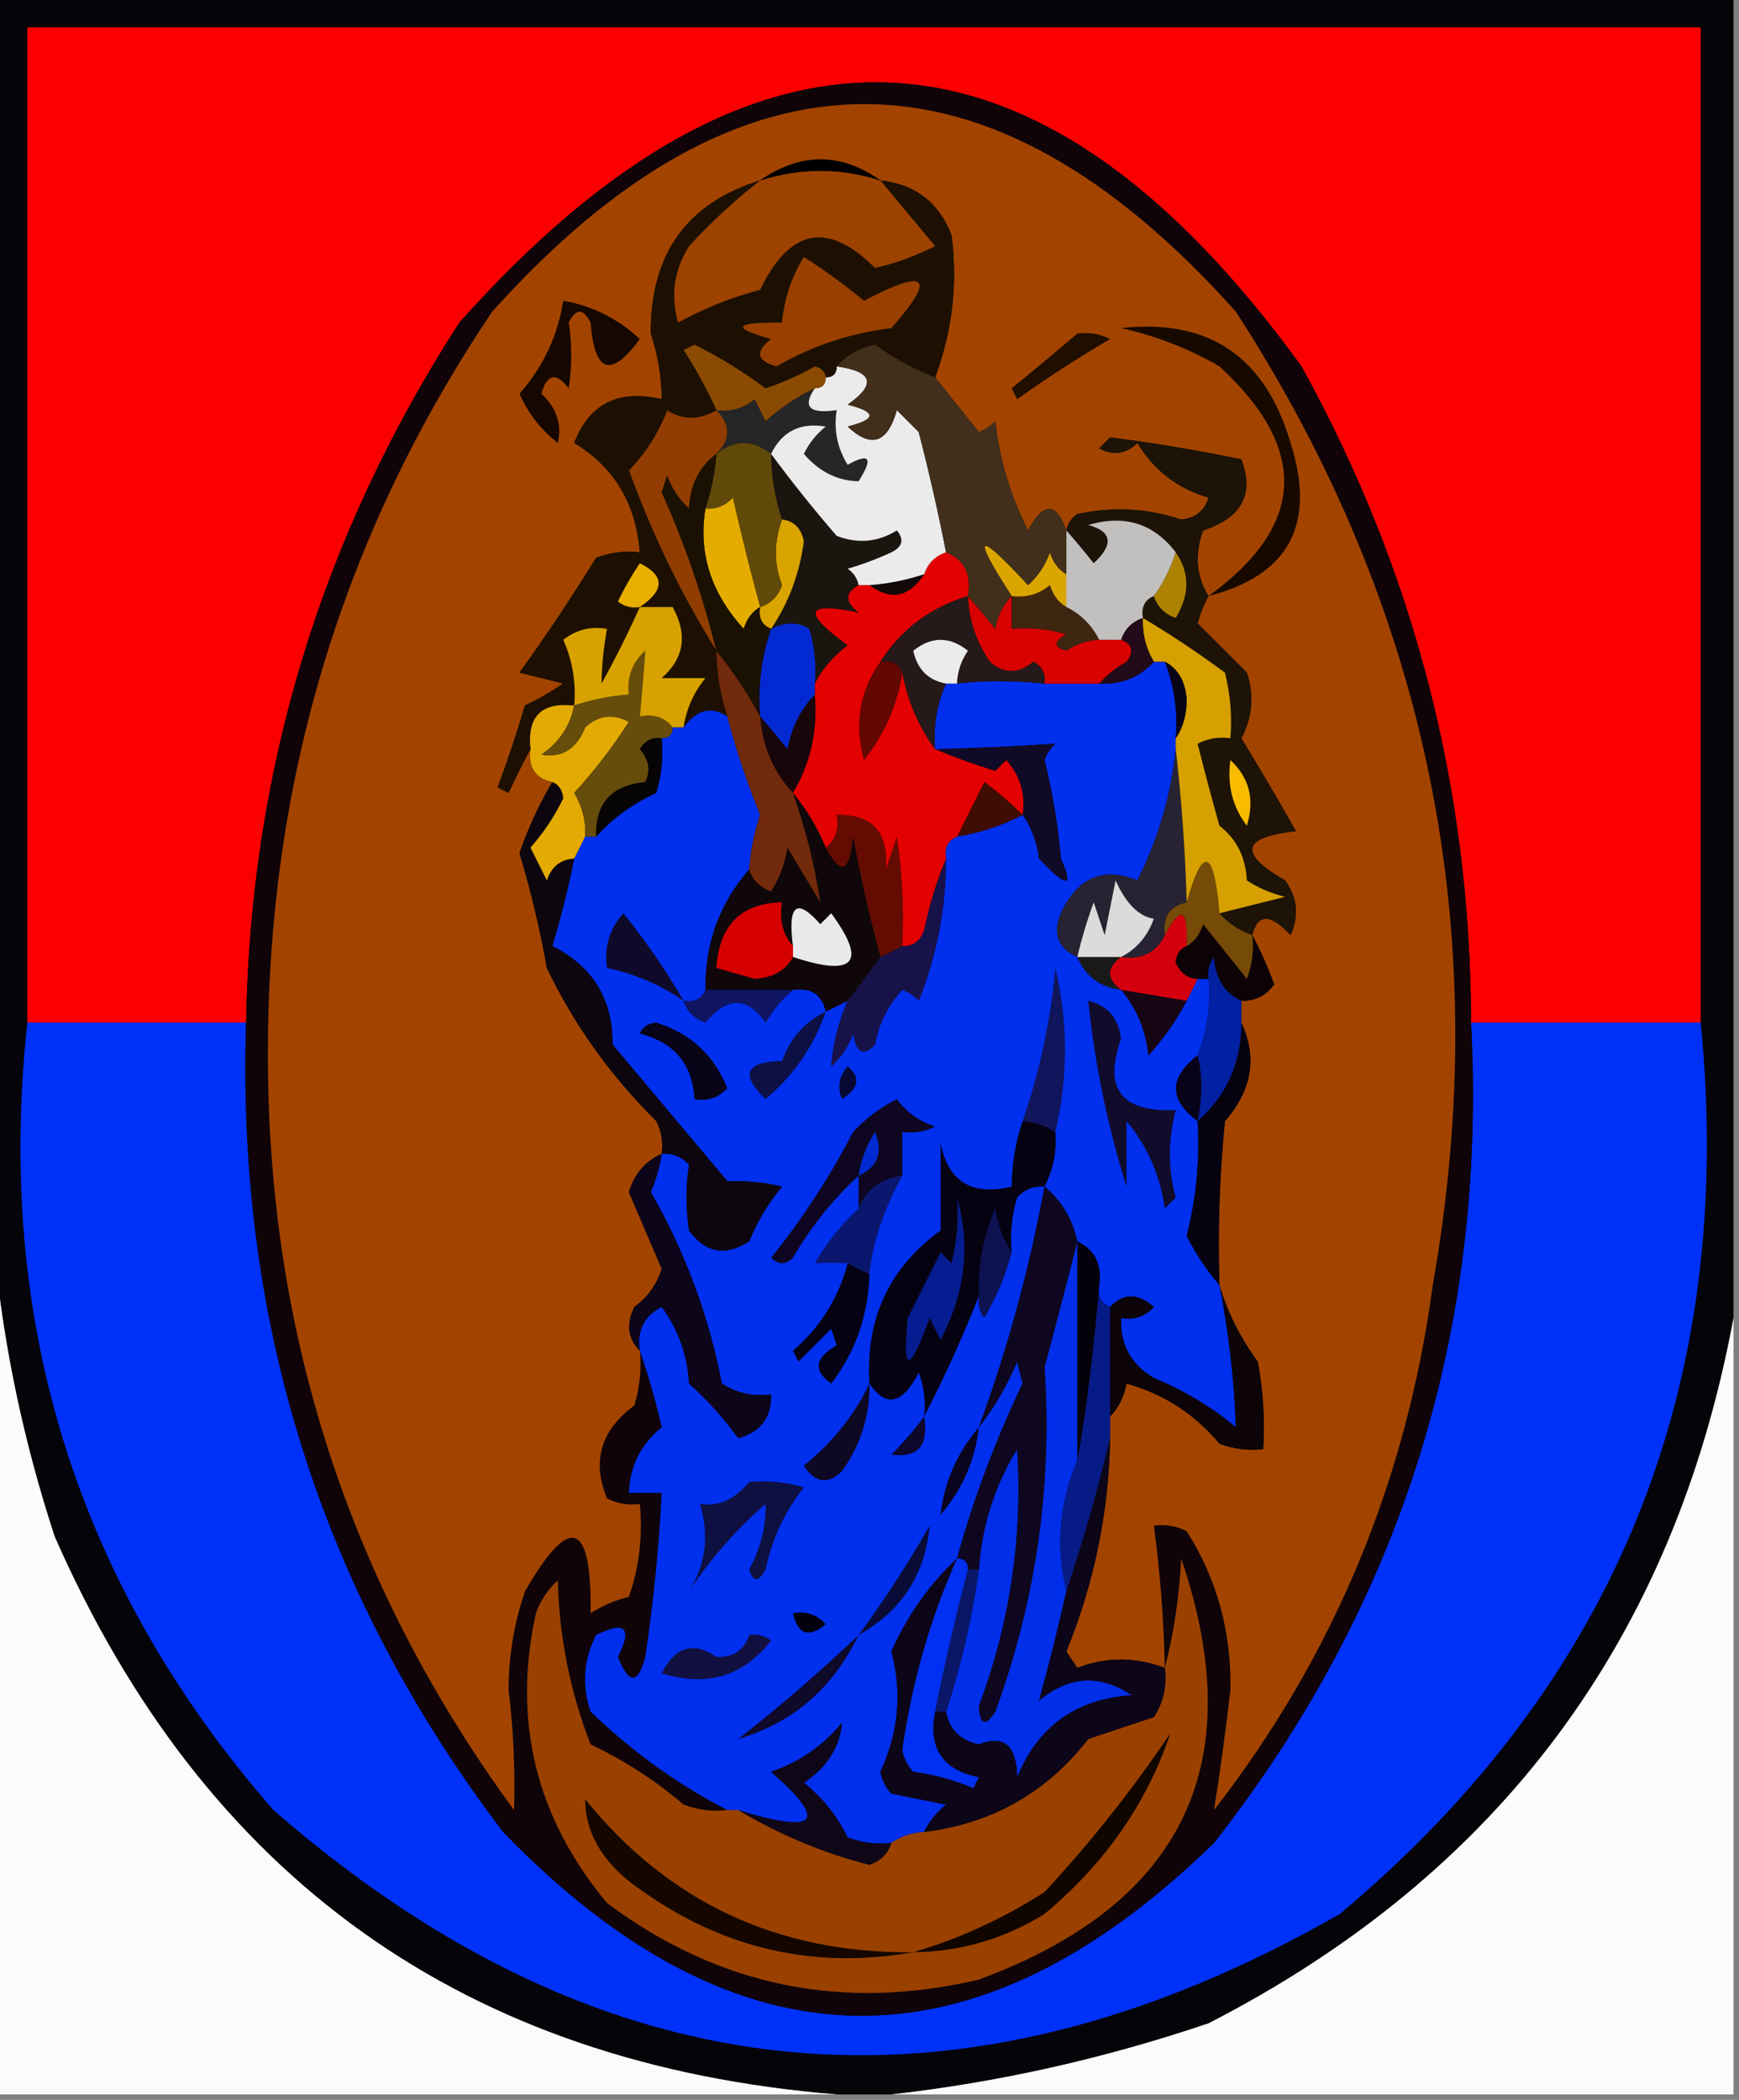 <?xml version="1.0" encoding="UTF-8"?>
<!DOCTYPE svg PUBLIC "-//W3C//DTD SVG 1.1//EN" "http://www.w3.org/Graphics/SVG/1.1/DTD/svg11.dtd">
<svg xmlns="http://www.w3.org/2000/svg" version="1.1" width="159px" height="192px" style="shape-rendering:geometricPrecision; text-rendering:geometricPrecision; image-rendering:optimizeQuality; fill-rule:evenodd; clip-rule:evenodd" xmlns:xlink="http://www.w3.org/1999/xlink">
<rect width="100%" height="100%" fill="#808080" stroke="none"/>
<g><path style="opacity:1" fill="#050408" d="M -0.5,-0.5 C 52.5,-0.5 105.5,-0.5 158.5,-0.5C 158.5,39.833 158.5,80.167 158.5,120.5C 153.071,149.856 137.071,171.356 110.5,185C 100.932,188.237 91.266,190.404 81.5,191.5C 79.833,191.5 78.167,191.5 76.5,191.5C 42.575,188.754 18.742,171.754 5,140.5C 2.186,131.917 0.352,123.25 -0.5,114.5C -0.5,76.167 -0.5,37.833 -0.5,-0.5 Z"/></g>
<g><path style="opacity:1" fill="#fb0000" d="M 155.5,93.5 C 148.5,93.5 141.5,93.5 134.5,93.5C 134.466,72.157 129.299,52.157 119,33.5C 94.906,0.264 69.239,-1.069 42,29.5C 29.401,49.015 22.901,70.349 22.5,93.5C 15.833,93.5 9.167,93.5 2.5,93.5C 2.5,63.167 2.5,32.833 2.5,2.5C 53.5,2.5 104.5,2.5 155.5,2.5C 155.5,32.833 155.5,63.167 155.5,93.5 Z"/></g>
<g><path style="opacity:1" fill="#0031f9" d="M 2.5,93.5 C 9.167,93.5 15.833,93.5 22.5,93.5C 21.628,121.047 29.462,145.714 46,167.5C 67.384,189.569 89.051,189.903 111,168.5C 128.137,146.581 135.97,121.581 134.5,93.5C 141.5,93.5 148.5,93.5 155.5,93.5C 158.775,126.675 147.775,153.842 122.5,175C 87.666,194.955 55.166,191.788 25,165.5C 7.034,144.9 -0.466,120.9 2.5,93.5 Z"/></g>
<g><path style="opacity:1" fill="#fbfbfb" d="M -0.5,114.5 C 0.352,123.25 2.186,131.917 5,140.5C 18.742,171.754 42.575,188.754 76.5,191.5C 50.833,191.5 25.167,191.5 -0.5,191.5C -0.5,165.833 -0.5,140.167 -0.5,114.5 Z"/></g>
<g><path style="opacity:1" fill="#fbfbfb" d="M 158.5,120.5 C 158.5,144.167 158.5,167.833 158.5,191.5C 132.833,191.5 107.167,191.5 81.5,191.5C 91.266,190.404 100.932,188.237 110.5,185C 137.071,171.356 153.071,149.856 158.5,120.5 Z"/></g>
<g><path style="opacity:1" fill="#100409" d="M 134.5,93.5 C 135.97,121.581 128.137,146.581 111,168.5C 89.051,189.903 67.384,189.569 46,167.5C 29.462,145.714 21.628,121.047 22.5,93.5C 22.901,70.349 29.401,49.015 42,29.5C 69.239,-1.069 94.906,0.264 119,33.5C 129.299,52.157 134.466,72.157 134.5,93.5 Z"/></g>
<g><path style="opacity:1" fill="#002fee" d="M 105.5,60.5 C 105.833,60.5 106.167,60.5 106.5,60.5C 107.369,62.717 107.702,65.05 107.5,67.5C 107.5,67.833 107.5,68.167 107.5,68.5C 107.083,72.65 105.917,76.65 104,80.5C 100.864,79.226 98.531,80.226 97,83.5C 96.227,85.352 96.727,86.686 98.5,87.5C 99.262,89.262 100.596,90.262 102.5,90.5C 103.931,92.189 104.764,94.189 105,96.5C 106.412,94.935 107.579,93.269 108.5,91.5C 108.833,90.833 109.167,90.167 109.5,89.5C 109.833,89.5 110.167,89.5 110.5,89.5C 110.702,91.95 110.369,94.283 109.5,96.5C 106.867,98.545 106.867,100.545 109.5,102.5C 109.716,106.059 109.382,109.559 108.5,113C 109.348,114.666 110.348,116.166 111.5,117.5C 112.349,121.823 112.849,126.157 113,130.5C 110.749,128.623 108.249,127.123 105.5,126C 103.393,124.736 102.393,122.903 102.5,120.5C 103.675,120.719 104.675,120.386 105.5,119.5C 104.042,118.218 102.708,118.218 101.5,119.5C 100.662,119.158 100.328,118.492 100.5,117.5C 100.771,115.62 100.104,114.287 98.5,113.5C 98.047,111.435 97.047,109.768 95.5,108.5C 94.123,116.009 92.123,123.342 89.5,130.5C 90.892,128.727 92.059,126.727 93,124.5C 93.167,125.167 93.333,125.833 93.5,126.5C 91.032,131.643 89.032,136.976 87.5,142.5C 84.96,144.886 82.96,147.719 81.5,151C 82.495,154.725 82.162,158.392 80.5,162C 80.645,162.772 80.978,163.439 81.5,164C 83.167,164.333 84.833,164.667 86.5,165C 85.62,165.708 84.953,166.542 84.5,167.5C 83.391,167.557 82.391,167.89 81.5,168.5C 80.127,168.657 78.793,168.49 77.5,168C 76.547,166.045 75.213,164.378 73.5,163C 75.602,161.603 76.769,159.769 77,157.5C 75.269,159.617 73.102,161.117 70.5,162C 75.771,166.598 74.771,167.765 67.5,165.5C 67.167,165.5 66.833,165.5 66.5,165.5C 61.978,163.168 57.811,160.168 54,156.5C 53.186,154.098 53.353,151.765 54.5,149.5C 57.167,148.167 57.833,148.833 56.5,151.5C 57.498,154.028 58.331,154.028 59,151.5C 59.748,146.519 60.248,141.519 60.5,136.5C 59.5,136.5 58.5,136.5 57.5,136.5C 57.585,134.071 58.585,132.071 60.5,130.5C 59.933,128.018 59.266,125.684 58.5,123.5C 58.222,121.654 58.889,120.32 60.5,119.5C 62.015,121.547 62.849,123.881 63,126.5C 64.685,128.017 66.185,129.684 67.5,131.5C 69.55,130.923 70.55,129.59 70.5,127.5C 68.856,127.714 67.356,127.38 66,126.5C 64.797,120.27 62.63,114.436 59.5,109C 59.989,107.862 60.322,106.695 60.5,105.5C 61.496,105.414 62.329,105.748 63,106.5C 62.695,108.443 62.695,110.443 63,112.5C 64.493,114.56 66.326,114.893 68.5,113.5C 69.249,111.668 70.249,110.001 71.5,108.5C 69.979,108.12 68.313,107.954 66.5,108C 63,103.833 59.5,99.667 56,95.5C 56.039,91.369 54.205,88.369 50.5,86.5C 51.295,83.856 51.962,81.189 52.5,78.5C 52.833,77.833 53.167,77.167 53.5,76.5C 53.833,76.5 54.167,76.5 54.5,76.5C 56,74.821 57.833,73.488 60,72.5C 60.493,70.866 60.66,69.199 60.5,67.5C 61.167,67.5 61.5,67.167 61.5,66.5C 61.833,66.5 62.167,66.5 62.5,66.5C 63.705,64.862 65.038,64.529 66.5,65.5C 67.296,68.556 68.296,71.556 69.5,74.5C 68.954,76.135 68.62,77.801 68.5,79.5C 65.79,82.6 64.457,86.267 64.5,90.5C 64.158,91.338 63.492,91.672 62.5,91.5C 62.811,92.478 63.478,93.144 64.5,93.5C 66.493,91.083 68.327,91.083 70,93.5C 70.698,92.309 71.531,91.309 72.5,90.5C 74.179,90.285 75.179,90.952 75.5,92.5C 76.167,92.167 76.833,91.833 77.5,91.5C 76.65,93.494 76.15,95.494 76,97.5C 76.915,96.672 77.581,95.672 78,94.5C 78.317,96.301 78.984,96.634 80,95.5C 80.36,93.579 81.194,91.912 82.5,90.5C 83.086,90.709 83.586,91.043 84,91.5C 85.666,87.337 86.499,83.003 86.5,78.5C 86.328,77.508 86.662,76.842 87.5,76.5C 89.698,76.125 91.698,75.458 93.5,74.5C 94.29,75.609 94.79,76.942 95,78.5C 97.543,81.199 98.21,81.199 97,78.5C 96.743,75.443 96.243,72.443 95.5,69.5C 95.709,68.914 96.043,68.414 96.5,68C 92.891,68.238 89.225,68.405 85.5,68.5C 85.325,66.379 85.659,64.379 86.5,62.5C 86.833,62.5 87.167,62.5 87.5,62.5C 89.957,62.208 92.624,62.208 95.5,62.5C 97.167,62.5 98.833,62.5 100.5,62.5C 102.514,62.608 104.18,61.942 105.5,60.5 Z"/></g>
<g><path style="opacity:1" fill="#a24400" d="M 106.5,152.5 C 103.8,151.484 101.134,151.484 98.5,152.5C 98.167,152 97.833,151.5 97.5,151C 100.051,144.742 101.385,138.242 101.5,131.5C 101.5,130.833 101.5,130.167 101.5,129.5C 102.268,128.737 102.768,127.737 103,126.5C 106.396,127.449 109.229,129.282 111.5,132C 112.793,132.49 114.127,132.657 115.5,132.5C 115.664,129.813 115.497,127.146 115,124.5C 113.384,122.287 112.217,119.953 111.5,117.5C 111.334,112.489 111.501,107.489 112,102.5C 114.47,99.686 114.97,96.686 113.5,93.5C 113.5,92.833 113.5,92.167 113.5,91.5C 114.756,91.539 115.756,91.039 116.5,90C 115.901,88.377 115.234,86.877 114.5,85.5C 114.993,83.51 116.16,83.51 118,85.5C 118.798,83.741 118.631,82.075 117.5,80.5C 113.187,78.026 113.52,76.526 118.5,76C 116.906,73.197 115.239,70.364 113.5,67.5C 114.52,65.567 114.687,63.568 114,61.5C 112.478,59.978 110.978,58.478 109.5,57C 109.743,56.098 110.077,55.265 110.5,54.5C 109.378,52.712 109.211,50.712 110,48.5C 113.537,47.357 114.704,45.191 113.5,42C 109.412,41.15 105.412,40.483 101.5,40C 101.167,40.333 100.833,40.667 100.5,41C 101.784,41.684 102.951,41.517 104,40.5C 105.496,43.002 107.663,44.669 110.5,45.5C 110.113,46.72 109.28,47.386 108,47.5C 104.879,46.464 101.713,46.297 98.5,47C 97.944,47.383 97.611,47.883 97.5,48.5C 96.559,45.875 95.393,45.875 94,48.5C 92.395,45.352 91.395,42.019 91,38.5C 90.586,38.957 90.086,39.291 89.5,39.5C 88.143,37.814 86.81,36.148 85.5,34.5C 87.078,30.289 87.578,25.956 87,21.5C 85.841,18.507 83.675,16.84 80.5,16.5C 76.865,13.935 73.199,13.935 69.5,16.5C 62.788,18.571 59.455,23.238 59.5,30.5C 60.156,32.453 60.489,34.453 60.5,36.5C 56.555,35.573 53.888,36.906 52.5,40.5C 56.148,42.702 58.148,46.035 58.5,50.5C 57.127,50.343 55.793,50.51 54.5,51C 52.291,54.586 49.957,58.086 47.5,61.5C 48.833,61.833 50.167,62.167 51.5,62.5C 50.372,63.262 49.205,63.929 48,64.5C 47.239,67.053 46.406,69.553 45.5,72C 45.833,72.167 46.167,72.333 46.5,72.5C 47.172,71.051 47.839,69.718 48.5,68.5C 48.285,70.179 48.952,71.179 50.5,71.5C 49.29,73.552 48.29,75.718 47.5,78C 48.538,81.448 49.371,84.948 50,88.5C 52.456,93.65 55.789,98.316 60,102.5C 60.483,103.448 60.65,104.448 60.5,105.5C 58.978,106.191 57.978,107.358 57.5,109C 58.5,111.333 59.5,113.667 60.5,116C 60.07,117.434 59.236,118.601 58,119.5C 57.235,121.066 57.402,122.399 58.5,123.5C 58.66,125.199 58.493,126.866 58,128.5C 54.925,130.783 54.092,133.617 55.5,137C 56.448,137.483 57.448,137.649 58.5,137.5C 58.777,140.448 58.444,143.281 57.5,146C 56.234,146.309 55.067,146.809 54,147.5C 54.106,139.033 52.106,138.366 48,145.5C 47.007,148.408 46.507,151.408 46.5,154.5C 46.947,158.188 47.114,161.854 47,165.5C 31.802,144.738 24.302,121.404 24.5,95.5C 24.619,70.986 31.452,48.653 45,28.5C 67.707,3.189 90.374,3.189 113,28.5C 130.655,55.773 136.655,85.44 131,117.5C 128.591,135.424 121.925,151.424 111,165.5C 111.569,161.916 112.069,158.25 112.5,154.5C 112.595,149.184 111.262,144.351 108.5,140C 107.552,139.517 106.552,139.351 105.5,139.5C 106.08,143.81 106.414,148.143 106.5,152.5 Z"/></g>
<g><path style="opacity:1" fill="#0b041f" d="M 89.5,130.5 C 89.159,133.516 87.993,136.182 86,138.5C 86.329,135.505 87.496,132.838 89.5,130.5 Z"/></g>
<g><path style="opacity:1" fill="#0d082b" d="M 84.5,129.5 C 84.934,132.166 83.934,133.333 81.5,133C 82.636,131.855 83.636,130.688 84.5,129.5 Z"/></g>
<g><path style="opacity:1" fill="#0f0824" d="M 79.5,126.5 C 79.54,129.425 78.707,132.091 77,134.5C 75.703,135.784 74.536,135.617 73.5,134C 76.121,131.886 78.121,129.386 79.5,126.5 Z"/></g>
<g><path style="opacity:1" fill="#0d0407" d="M 111.5,117.5 C 112.217,119.953 113.384,122.287 115,124.5C 115.497,127.146 115.664,129.813 115.5,132.5C 114.127,132.657 112.793,132.49 111.5,132C 109.229,129.282 106.396,127.449 103,126.5C 102.768,127.737 102.268,128.737 101.5,129.5C 101.5,126.167 101.5,122.833 101.5,119.5C 102.708,118.218 104.042,118.218 105.5,119.5C 104.675,120.386 103.675,120.719 102.5,120.5C 102.393,122.903 103.393,124.736 105.5,126C 108.249,127.123 110.749,128.623 113,130.5C 112.849,126.157 112.349,121.823 111.5,117.5 Z"/></g>
<g><path style="opacity:1" fill="#071b86" d="M 100.5,117.5 C 100.328,118.492 100.662,119.158 101.5,119.5C 101.5,122.833 101.5,126.167 101.5,129.5C 101.5,130.167 101.5,130.833 101.5,131.5C 100.379,136.227 99.046,140.893 97.5,145.5C 96.504,141.446 96.838,137.446 98.5,133.5C 99.259,129.388 99.925,124.054 100.5,117.5 Z"/></g>
<g><path style="opacity:1" fill="#0e1251" d="M 92.5,114.5 C 91.955,116.593 91.122,118.593 90,120.5C 89.536,119.906 89.369,119.239 89.5,118.5C 89.421,115.729 89.921,113.063 91,110.5C 91.21,112.058 91.71,113.391 92.5,114.5 Z"/></g>
<g><path style="opacity:1" fill="#060214" d="M 77.5,115.5 C 78.167,115.833 78.833,116.167 79.5,116.5C 79.379,120.295 78.213,123.628 76,126.5C 74.322,125.318 74.488,124.152 76.5,123C 76.333,122.5 76.167,122 76,121.5C 75,122.5 74,123.5 73,124.5C 72.833,124.167 72.667,123.833 72.5,123.5C 75.016,121.327 76.683,118.66 77.5,115.5 Z"/></g>
<g><path style="opacity:1" fill="#04010a" d="M 98.5,113.5 C 100.104,114.287 100.771,115.62 100.5,117.5C 99.925,124.054 99.259,129.388 98.5,133.5C 98.5,126.833 98.5,120.167 98.5,113.5 Z"/></g>
<g><path style="opacity:1" fill="#002ee9" d="M 98.5,113.5 C 98.5,120.167 98.5,126.833 98.5,133.5C 96.838,137.446 96.504,141.446 97.5,145.5C 96.717,148.983 95.884,152.317 95,155.5C 97.729,153.212 100.562,153.045 103.5,155C 98.419,155.331 94.919,157.831 93,162.5C 92.951,159.584 91.784,158.584 89.5,159.5C 87.787,159.121 86.787,158.121 86.5,156.5C 87.878,152.279 88.878,147.946 89.5,143.5C 89.769,139.526 90.936,135.86 93,132.5C 93.51,140.585 92.344,148.418 89.5,156C 89.611,157.722 90.111,157.888 91,156.5C 94.734,146.27 96.234,135.77 95.5,125C 96.563,121.048 97.563,117.215 98.5,113.5 Z"/></g>
<g><path style="opacity:1" fill="#0b176f" d="M 82.5,107.5 C 80.789,110.626 79.789,113.626 79.5,116.5C 78.833,116.167 78.167,115.833 77.5,115.5C 76.521,115.458 75.521,115.458 74.5,115.5C 75.612,113.581 76.946,111.914 78.5,110.5C 79.236,108.771 80.57,107.771 82.5,107.5 Z"/></g>
<g><path style="opacity:1" fill="#0f0720" d="M 95.5,108.5 C 97.047,109.768 98.047,111.435 98.5,113.5C 97.563,117.215 96.563,121.048 95.5,125C 96.234,135.77 94.734,146.27 91,156.5C 90.111,157.888 89.611,157.722 89.5,156C 92.344,148.418 93.51,140.585 93,132.5C 90.936,135.86 89.769,139.526 89.5,143.5C 89.167,143.5 88.833,143.5 88.5,143.5C 88.5,142.833 88.167,142.5 87.5,142.5C 89.032,136.976 91.032,131.643 93.5,126.5C 93.333,125.833 93.167,125.167 93,124.5C 92.059,126.727 90.892,128.727 89.5,130.5C 92.123,123.342 94.123,116.009 95.5,108.5 Z"/></g>
<g><path style="opacity:1" fill="#0d0519" d="M 60.5,105.5 C 60.322,106.695 59.989,107.862 59.5,109C 62.63,114.436 64.797,120.27 66,126.5C 67.356,127.38 68.856,127.714 70.5,127.5C 70.55,129.59 69.55,130.923 67.5,131.5C 66.185,129.684 64.685,128.017 63,126.5C 62.849,123.881 62.015,121.547 60.5,119.5C 58.889,120.32 58.222,121.654 58.5,123.5C 57.402,122.399 57.235,121.066 58,119.5C 59.236,118.601 60.07,117.434 60.5,116C 59.5,113.667 58.5,111.333 57.5,109C 57.978,107.358 58.978,106.191 60.5,105.5 Z"/></g>
<g><path style="opacity:1" fill="#060211" d="M 93.5,102.5 C 94.609,102.557 95.609,102.89 96.5,103.5C 96.634,105.292 96.301,106.958 95.5,108.5C 94.504,108.414 93.671,108.748 93,109.5C 92.507,111.134 92.34,112.801 92.5,114.5C 91.71,113.391 91.21,112.058 91,110.5C 89.921,113.063 89.421,115.729 89.5,118.5C 88.027,122.251 86.36,125.917 84.5,129.5C 84.657,128.127 84.49,126.793 84,125.5C 82.514,128.403 81.014,128.736 79.5,126.5C 79.117,120.6 81.284,115.933 86,112.5C 86,109.833 86,107.167 86,104.5C 86.672,108.03 88.838,109.363 92.5,108.5C 92.517,106.435 92.85,104.435 93.5,102.5 Z"/></g>
<g><path style="opacity:1" fill="#051d91" d="M 87.5,109.5 C 88.763,113.861 88.263,118.194 86,122.5C 85.667,121.833 85.333,121.167 85,120.5C 83.14,125.629 82.474,125.629 83,120.5C 84,118.5 85,116.5 86,114.5C 86.333,114.833 86.667,115.167 87,115.5C 87.496,113.527 87.662,111.527 87.5,109.5 Z"/></g>
<g><path style="opacity:1" fill="#0f0721" d="M 82.5,107.5 C 80.57,107.771 79.236,108.771 78.5,110.5C 78.5,109.5 78.5,108.5 78.5,107.5C 76.159,109.656 74.159,112.156 72.5,115C 71.833,115.667 71.167,115.667 70.5,115C 73.373,111.423 75.873,107.589 78,103.5C 79.154,102.257 80.488,101.257 82,100.5C 82.903,101.701 84.069,102.535 85.5,103C 84.552,103.483 83.552,103.649 82.5,103.5C 82.5,104.833 82.5,106.167 82.5,107.5 Z"/></g>
<g><path style="opacity:1" fill="#002ad2" d="M 78.5,107.5 C 78.709,106.078 79.209,104.745 80,103.5C 80.773,105.352 80.273,106.686 78.5,107.5 Z"/></g>
<g><path style="opacity:1" fill="#120c2c" d="M 99.5,91.5 C 101.285,91.926 102.285,93.092 102.5,95C 100.863,99.542 102.53,101.709 107.5,101.5C 106.787,104.237 106.787,106.904 107.5,109.5C 107.167,109.833 106.833,110.167 106.5,110.5C 106.062,107.444 104.895,104.777 103,102.5C 103,104.5 103,106.5 103,108.5C 101.265,102.951 100.098,97.284 99.5,91.5 Z"/></g>
<g><path style="opacity:1" fill="#080933" d="M 77.5,97.5 C 78.713,98.497 78.546,99.497 77,100.5C 76.53,99.423 76.697,98.423 77.5,97.5 Z"/></g>
<g><path style="opacity:1" fill="#090319" d="M 109.5,96.5 C 109.954,98.259 109.954,100.259 109.5,102.5C 106.867,100.545 106.867,98.545 109.5,96.5 Z"/></g>
<g><path style="opacity:1" fill="#0d1045" d="M 75.5,92.5 C 74.428,95.63 72.594,98.296 70,100.5C 67.651,98.256 68.151,97.089 71.5,97C 72.283,94.882 73.616,93.382 75.5,92.5 Z"/></g>
<g><path style="opacity:1" fill="#080316" d="M 58.5,94.5 C 58.735,93.903 59.235,93.57 60,93.5C 63.127,94.477 65.294,96.477 66.5,99.5C 65.675,100.386 64.675,100.719 63.5,100.5C 63.313,97.309 61.646,95.309 58.5,94.5 Z"/></g>
<g><path style="opacity:1" fill="#06020f" d="M 113.5,93.5 C 114.97,96.686 114.47,99.686 112,102.5C 111.501,107.489 111.334,112.489 111.5,117.5C 110.348,116.166 109.348,114.666 108.5,113C 109.382,109.559 109.716,106.059 109.5,102.5C 112.165,100.165 113.498,97.165 113.5,93.5 Z"/></g>
<g><path style="opacity:1" fill="#160614" d="M 102.5,90.5 C 104.5,90.833 106.5,91.167 108.5,91.5C 107.579,93.269 106.412,94.935 105,96.5C 104.764,94.189 103.931,92.189 102.5,90.5 Z"/></g>
<g><path style="opacity:1" fill="#0f1562" d="M 64.5,90.5 C 67.167,90.5 69.833,90.5 72.5,90.5C 71.531,91.309 70.698,92.309 70,93.5C 68.327,91.083 66.493,91.083 64.5,93.5C 63.478,93.144 62.811,92.478 62.5,91.5C 63.492,91.672 64.158,91.338 64.5,90.5 Z"/></g>
<g><path style="opacity:1" fill="#0220a2" d="M 113.5,91.5 C 113.5,92.167 113.5,92.833 113.5,93.5C 113.498,97.165 112.165,100.165 109.5,102.5C 109.954,100.259 109.954,98.259 109.5,96.5C 110.369,94.283 110.702,91.95 110.5,89.5C 110.369,88.761 110.536,88.094 111,87.5C 111.122,89.437 111.955,90.77 113.5,91.5 Z"/></g>
<g><path style="opacity:1" fill="#191919" d="M 98.5,87.5 C 99.833,87.5 101.167,87.5 102.5,87.5C 101.167,88.5 101.167,89.5 102.5,90.5C 100.596,90.262 99.262,89.262 98.5,87.5 Z"/></g>
<g><path style="opacity:1" fill="#11155c" d="M 96.5,103.5 C 95.609,102.89 94.609,102.557 93.5,102.5C 95.032,98.094 96.032,93.427 96.5,88.5C 97.666,93.503 97.666,98.503 96.5,103.5 Z"/></g>
<g><path style="opacity:1" fill="#d4000d" d="M 108.5,86.5 C 107.903,86.735 107.57,87.235 107.5,88C 107.93,88.965 108.596,89.465 109.5,89.5C 109.167,90.167 108.833,90.833 108.5,91.5C 106.5,91.167 104.5,90.833 102.5,90.5C 101.167,89.5 101.167,88.5 102.5,87.5C 104.38,87.771 105.713,87.104 106.5,85.5C 107.967,82.742 108.633,83.075 108.5,86.5 Z"/></g>
<g><path style="opacity:1" fill="#18124a" d="M 86.5,78.5 C 86.499,83.003 85.666,87.337 84,91.5C 83.586,91.043 83.086,90.709 82.5,90.5C 81.194,91.912 80.36,93.579 80,95.5C 78.984,96.634 78.317,96.301 78,94.5C 77.581,95.672 76.915,96.672 76,97.5C 76.15,95.494 76.65,93.494 77.5,91.5C 78.5,90.167 79.5,88.833 80.5,87.5C 81.167,87.167 81.833,86.833 82.5,86.5C 83.497,86.53 84.164,86.03 84.5,85C 84.99,82.654 85.657,80.487 86.5,78.5 Z"/></g>
<g><path style="opacity:1" fill="#100a2a" d="M 62.5,91.5 C 60.372,90.043 58.038,89.043 55.5,88.5C 55.231,86.571 55.731,84.905 57,83.5C 59.038,86.036 60.871,88.703 62.5,91.5 Z"/></g>
<g><path style="opacity:1" fill="#0d0306" d="M 114.5,85.5 C 115.234,86.877 115.901,88.377 116.5,90C 115.756,91.039 114.756,91.539 113.5,91.5C 111.955,90.77 111.122,89.437 111,87.5C 110.536,88.094 110.369,88.761 110.5,89.5C 110.167,89.5 109.833,89.5 109.5,89.5C 108.596,89.465 107.93,88.965 107.5,88C 107.57,87.235 107.903,86.735 108.5,86.5C 109.222,86.082 109.722,85.416 110,84.5C 111.333,86.167 112.667,87.833 114,89.5C 114.49,88.207 114.657,86.873 114.5,85.5 Z"/></g>
<g><path style="opacity:1" fill="#764b08" d="M 111.5,83.5 C 112.29,84.401 113.29,85.068 114.5,85.5C 114.657,86.873 114.49,88.207 114,89.5C 112.667,87.833 111.333,86.167 110,84.5C 109.722,85.416 109.222,86.082 108.5,86.5C 108.633,83.075 107.967,82.742 106.5,85.5C 106.285,83.821 106.952,82.821 108.5,82.5C 109.985,77.253 110.985,77.587 111.5,83.5 Z"/></g>
<g><path style="opacity:1" fill="#1d1306" d="M 110.5,54.5 C 110.077,55.265 109.743,56.098 109.5,57C 110.978,58.478 112.478,59.978 114,61.5C 114.687,63.568 114.52,65.567 113.5,67.5C 115.239,70.364 116.906,73.197 118.5,76C 113.52,76.526 113.187,78.026 117.5,80.5C 118.631,82.075 118.798,83.741 118,85.5C 116.16,83.51 114.993,83.51 114.5,85.5C 113.29,85.068 112.29,84.401 111.5,83.5C 113.482,83.005 115.482,82.505 117.5,82C 116.234,81.691 115.067,81.191 114,80.5C 113.902,78.381 113.069,76.714 111.5,75.5C 110.786,72.973 110.12,70.473 109.5,68C 110.448,67.517 111.448,67.35 112.5,67.5C 112.662,65.473 112.495,63.473 112,61.5C 109.557,59.699 107.057,58.032 104.5,56.5C 104.328,55.508 104.662,54.842 105.5,54.5C 105.811,55.478 106.478,56.145 107.5,56.5C 108.793,54.364 108.793,52.364 107.5,50.5C 105.484,47.856 102.817,47.023 99.5,48C 101.686,48.604 101.852,49.77 100,51.5C 99.148,50.429 98.315,49.429 97.5,48.5C 97.611,47.883 97.944,47.383 98.5,47C 101.713,46.297 104.879,46.464 108,47.5C 109.28,47.386 110.113,46.72 110.5,45.5C 107.663,44.669 105.496,43.002 104,40.5C 102.951,41.517 101.784,41.684 100.5,41C 100.833,40.667 101.167,40.333 101.5,40C 105.412,40.483 109.412,41.15 113.5,42C 114.704,45.191 113.537,47.357 110,48.5C 109.211,50.712 109.378,52.712 110.5,54.5 Z"/></g>
<g><path style="opacity:1" fill="#650c02" d="M 82.5,86.5 C 81.833,86.833 81.167,87.167 80.5,87.5C 79.514,83.887 78.68,80.221 78,76.5C 77.701,79.798 76.867,80.132 75.5,77.5C 76.404,76.791 76.737,75.791 76.5,74.5C 79.766,74.433 81.266,76.099 81,79.5C 81.333,78.5 81.667,77.5 82,76.5C 82.498,79.817 82.665,83.15 82.5,86.5 Z"/></g>
<g><path style="opacity:1" fill="#0d060e" d="M 50.5,71.5 C 51.097,71.735 51.43,72.235 51.5,73C 50.711,74.626 49.711,76.126 48.5,77.5C 49,78.5 49.5,79.5 50,80.5C 50.417,79.244 51.25,78.577 52.5,78.5C 51.962,81.189 51.295,83.856 50.5,86.5C 54.205,88.369 56.039,91.369 56,95.5C 59.5,99.667 63,103.833 66.5,108C 68.313,107.954 69.979,108.12 71.5,108.5C 70.249,110.001 69.249,111.668 68.5,113.5C 66.326,114.893 64.493,114.56 63,112.5C 62.695,110.443 62.695,108.443 63,106.5C 62.329,105.748 61.496,105.414 60.5,105.5C 60.65,104.448 60.483,103.448 60,102.5C 55.789,98.316 52.456,93.65 50,88.5C 49.371,84.948 48.538,81.448 47.5,78C 48.29,75.718 49.29,73.552 50.5,71.5 Z"/></g>
<g><path style="opacity:1" fill="#272332" d="M 107.5,68.5 C 108.037,73.203 108.371,77.87 108.5,82.5C 106.952,82.821 106.285,83.821 106.5,85.5C 105.713,87.104 104.38,87.771 102.5,87.5C 103.929,86.766 104.929,85.599 105.5,84C 104.128,83.791 102.961,82.624 102,80.5C 101.667,82.167 101.333,83.833 101,85.5C 100.667,84.5 100.333,83.5 100,82.5C 99.392,84.154 98.892,85.821 98.5,87.5C 96.727,86.686 96.227,85.352 97,83.5C 98.531,80.226 100.864,79.226 104,80.5C 105.917,76.65 107.083,72.65 107.5,68.5 Z"/></g>
<g><path style="opacity:1" fill="#dbdbdb" d="M 102.5,87.5 C 101.167,87.5 99.833,87.5 98.5,87.5C 98.892,85.821 99.392,84.154 100,82.5C 100.333,83.5 100.667,84.5 101,85.5C 101.333,83.833 101.667,82.167 102,80.5C 102.961,82.624 104.128,83.791 105.5,84C 104.929,85.599 103.929,86.766 102.5,87.5 Z"/></g>
<g><path style="opacity:1" fill="#110a27" d="M 93.5,74.5 C 93.769,72.571 93.269,70.905 92,69.5C 91.667,69.833 91.333,70.167 91,70.5C 89.052,69.891 87.218,69.224 85.5,68.5C 89.225,68.405 92.891,68.238 96.5,68C 96.043,68.414 95.709,68.914 95.5,69.5C 96.243,72.443 96.743,75.443 97,78.5C 98.21,81.199 97.543,81.199 95,78.5C 94.79,76.942 94.29,75.609 93.5,74.5 Z"/></g>
<g><path style="opacity:1" fill="#10070a" d="M 72.5,72.5 C 73.737,73.965 74.737,75.632 75.5,77.5C 76.867,80.132 77.701,79.798 78,76.5C 78.68,80.221 79.514,83.887 80.5,87.5C 79.5,88.833 78.5,90.167 77.5,91.5C 76.833,91.833 76.167,92.167 75.5,92.5C 75.179,90.952 74.179,90.285 72.5,90.5C 69.833,90.5 67.167,90.5 64.5,90.5C 64.457,86.267 65.79,82.6 68.5,79.5C 68.811,80.478 69.478,81.144 70.5,81.5C 71.281,80.271 71.781,78.938 72,77.5C 73,79.167 74,80.833 75,82.5C 74.501,79.153 73.668,75.819 72.5,72.5 Z"/></g>
<g><path style="opacity:1" fill="#e9e9e9" d="M 72.5,87.5 C 72.5,87.167 72.5,86.833 72.5,86.5C 72.008,82.71 72.841,82.044 75,84.5C 75.333,84.167 75.667,83.833 76,83.5C 79.316,88.031 78.15,89.365 72.5,87.5 Z"/></g>
<g><path style="opacity:1" fill="#d60001" d="M 72.5,86.5 C 72.5,86.833 72.5,87.167 72.5,87.5C 71.848,88.725 70.681,89.392 69,89.5C 67.833,89.167 66.667,88.833 65.5,88.5C 65.759,84.587 67.759,82.587 71.5,82.5C 71.232,84.099 71.566,85.432 72.5,86.5 Z"/></g>
<g><path style="opacity:1" fill="#3f0d01" d="M 93.5,74.5 C 91.698,75.458 89.698,76.125 87.5,76.5C 88.32,74.86 89.153,73.193 90,71.5C 91.155,72.338 92.322,73.338 93.5,74.5 Z"/></g>
<g><path style="opacity:1" fill="#f8bb00" d="M 112.5,69.5 C 114.238,71.12 114.738,73.12 114,75.5C 112.681,73.751 112.181,71.751 112.5,69.5 Z"/></g>
<g><path style="opacity:1" fill="#d5a000" d="M 104.5,56.5 C 107.057,58.032 109.557,59.699 112,61.5C 112.495,63.473 112.662,65.473 112.5,67.5C 111.448,67.35 110.448,67.517 109.5,68C 110.12,70.473 110.786,72.973 111.5,75.5C 113.069,76.714 113.902,78.381 114,80.5C 115.067,81.191 116.234,81.691 117.5,82C 115.482,82.505 113.482,83.005 111.5,83.5C 110.985,77.587 109.985,77.253 108.5,82.5C 108.371,77.87 108.037,73.203 107.5,68.5C 107.5,68.167 107.5,67.833 107.5,67.5C 108.152,66.551 108.486,65.385 108.5,64C 108.392,62.319 107.725,61.152 106.5,60.5C 106.167,60.5 105.833,60.5 105.5,60.5C 104.766,59.292 104.433,57.959 104.5,56.5 Z"/></g>
<g><path style="opacity:1" fill="#18060b" d="M 74.5,63.5 C 74.79,66.785 74.123,69.785 72.5,72.5C 70.707,70.574 69.707,68.241 69.5,65.5C 70.315,66.429 71.148,67.429 72,68.5C 72.374,66.509 73.207,64.842 74.5,63.5 Z"/></g>
<g><path style="opacity:1" fill="#070405" d="M 60.5,67.5 C 60.66,69.199 60.493,70.866 60,72.5C 57.833,73.488 56,74.821 54.5,76.5C 54.406,73.459 55.906,71.793 59,71.5C 59.492,70.451 59.326,69.451 58.5,68.5C 58.957,67.703 59.624,67.369 60.5,67.5 Z"/></g>
<g><path style="opacity:1" fill="#e2aa02" d="M 52.5,64.5 C 52.141,66.371 51.141,67.871 49.5,69C 51.391,69.309 52.725,68.475 53.5,66.5C 54.723,65.386 56.056,65.219 57.5,66C 56.025,68.309 54.358,70.476 52.5,72.5C 53.246,73.736 53.579,75.07 53.5,76.5C 53.167,77.167 52.833,77.833 52.5,78.5C 51.25,78.577 50.417,79.244 50,80.5C 49.5,79.5 49,78.5 48.5,77.5C 49.711,76.126 50.711,74.626 51.5,73C 51.43,72.235 51.097,71.735 50.5,71.5C 48.952,71.179 48.285,70.179 48.5,68.5C 48.167,65.5 49.5,64.167 52.5,64.5 Z"/></g>
<g><path style="opacity:1" fill="#664d0c" d="M 61.5,66.5 C 61.5,67.167 61.167,67.5 60.5,67.5C 59.624,67.369 58.957,67.703 58.5,68.5C 59.326,69.451 59.492,70.451 59,71.5C 55.906,71.793 54.406,73.459 54.5,76.5C 54.167,76.5 53.833,76.5 53.5,76.5C 53.579,75.07 53.246,73.736 52.5,72.5C 54.358,70.476 56.025,68.309 57.5,66C 56.056,65.219 54.723,65.386 53.5,66.5C 52.725,68.475 51.391,69.309 49.5,69C 51.141,67.871 52.141,66.371 52.5,64.5C 54.117,63.962 55.784,63.629 57.5,63.5C 57.312,61.897 57.812,60.563 59,59.5C 58.865,61.425 58.698,63.425 58.5,65.5C 59.791,65.263 60.791,65.596 61.5,66.5 Z"/></g>
<g><path style="opacity:1" fill="#090316" d="M 106.5,60.5 C 107.725,61.152 108.392,62.319 108.5,64C 108.486,65.385 108.152,66.551 107.5,67.5C 107.702,65.05 107.369,62.717 106.5,60.5 Z"/></g>
<g><path style="opacity:1" fill="#712a0b" d="M 65.5,59.5 C 67.014,61.364 68.347,63.364 69.5,65.5C 69.707,68.241 70.707,70.574 72.5,72.5C 73.668,75.819 74.501,79.153 75,82.5C 74,80.833 73,79.167 72,77.5C 71.781,78.938 71.281,80.271 70.5,81.5C 69.478,81.144 68.811,80.478 68.5,79.5C 68.62,77.801 68.954,76.135 69.5,74.5C 68.296,71.556 67.296,68.556 66.5,65.5C 65.85,63.565 65.517,61.565 65.5,59.5 Z"/></g>
<g><path style="opacity:1" fill="#220b18" d="M 104.5,56.5 C 104.433,57.959 104.766,59.292 105.5,60.5C 104.18,61.942 102.514,62.608 100.5,62.5C 101.172,61.733 102.005,61.066 103,60.5C 103.692,59.563 103.525,58.897 102.5,58.5C 102.833,57.5 103.5,56.833 104.5,56.5 Z"/></g>
<g><path style="opacity:1" fill="#630701" d="M 80.5,60.5 C 81.492,60.328 82.158,60.662 82.5,61.5C 82.058,64.447 80.892,67.113 79,69.5C 78.094,66.156 78.594,63.156 80.5,60.5 Z"/></g>
<g><path style="opacity:1" fill="#e40101" d="M 86.5,50.5 C 88.177,51.183 88.843,52.517 88.5,54.5C 85.062,55.544 82.396,57.544 80.5,60.5C 78.594,63.156 78.094,66.156 79,69.5C 80.892,67.113 82.058,64.447 82.5,61.5C 82.981,64.078 83.981,66.412 85.5,68.5C 87.218,69.224 89.052,69.891 91,70.5C 91.333,70.167 91.667,69.833 92,69.5C 93.269,70.905 93.769,72.571 93.5,74.5C 92.322,73.338 91.155,72.338 90,71.5C 89.153,73.193 88.32,74.86 87.5,76.5C 86.662,76.842 86.328,77.508 86.5,78.5C 85.657,80.487 84.99,82.654 84.5,85C 84.164,86.03 83.497,86.53 82.5,86.5C 82.665,83.15 82.498,79.817 82,76.5C 81.667,77.5 81.333,78.5 81,79.5C 81.266,76.099 79.766,74.433 76.5,74.5C 76.737,75.791 76.404,76.791 75.5,77.5C 74.737,75.632 73.737,73.965 72.5,72.5C 74.123,69.785 74.79,66.785 74.5,63.5C 74.5,63.167 74.5,62.833 74.5,62.5C 75.186,61.152 76.186,59.985 77.5,59C 73.289,55.969 73.622,54.969 78.5,56C 77.226,55.023 77.226,54.189 78.5,53.5C 78.833,53.5 79.167,53.5 79.5,53.5C 81.455,54.93 83.121,54.597 84.5,52.5C 84.833,51.5 85.5,50.833 86.5,50.5 Z"/></g>
<g><path style="opacity:1" fill="#d80301" d="M 88.5,54.5 C 89.315,55.429 90.148,56.429 91,57.5C 91.232,56.263 91.732,55.263 92.5,54.5C 92.5,55.5 92.5,56.5 92.5,57.5C 94.199,57.34 95.866,57.507 97.5,58C 96.304,58.654 96.304,59.154 97.5,59.5C 98.417,58.873 99.417,58.539 100.5,58.5C 101.167,58.5 101.833,58.5 102.5,58.5C 103.525,58.897 103.692,59.563 103,60.5C 102.005,61.066 101.172,61.733 100.5,62.5C 98.833,62.5 97.167,62.5 95.5,62.5C 95.631,61.624 95.297,60.957 94.5,60.5C 93.109,61.645 91.776,61.645 90.5,60.5C 89.253,58.677 88.586,56.677 88.5,54.5 Z"/></g>
<g><path style="opacity:1" fill="#032ad2" d="M 74.5,62.5 C 74.5,62.833 74.5,63.167 74.5,63.5C 73.207,64.842 72.374,66.509 72,68.5C 71.148,67.429 70.315,66.429 69.5,65.5C 69.279,62.721 69.612,60.054 70.5,57.5C 71.847,56.829 73.014,56.829 74,57.5C 74.493,59.134 74.66,60.801 74.5,62.5 Z"/></g>
<g><path style="opacity:1" fill="#3e2510" d="M 97.5,55.5 C 98.833,56.167 99.833,57.167 100.5,58.5C 99.417,58.539 98.417,58.873 97.5,59.5C 96.304,59.154 96.304,58.654 97.5,58C 95.866,57.507 94.199,57.34 92.5,57.5C 92.5,56.5 92.5,55.5 92.5,54.5C 93.822,54.67 94.989,54.337 96,53.5C 96.278,54.416 96.778,55.083 97.5,55.5 Z"/></g>
<g><path style="opacity:1" fill="#261919" d="M 88.5,54.5 C 88.586,56.677 89.253,58.677 90.5,60.5C 91.776,61.645 93.109,61.645 94.5,60.5C 95.297,60.957 95.631,61.624 95.5,62.5C 92.624,62.208 89.957,62.208 87.5,62.5C 87.539,61.417 87.873,60.417 88.5,59.5C 86.833,58.167 85.167,58.167 83.5,59.5C 83.879,61.213 84.879,62.213 86.5,62.5C 85.659,64.379 85.325,66.379 85.5,68.5C 83.981,66.412 82.981,64.078 82.5,61.5C 82.158,60.662 81.492,60.328 80.5,60.5C 82.396,57.544 85.062,55.544 88.5,54.5 Z"/></g>
<g><path style="opacity:1" fill="#ebebeb" d="M 87.5,62.5 C 87.167,62.5 86.833,62.5 86.5,62.5C 84.879,62.213 83.879,61.213 83.5,59.5C 85.167,58.167 86.833,58.167 88.5,59.5C 87.873,60.417 87.539,61.417 87.5,62.5 Z"/></g>
<g><path style="opacity:1" fill="#913d01" d="M 65.5,37.5 C 66.833,38.833 66.833,40.167 65.5,41.5C 63.933,42.681 63.099,44.347 63,46.5C 62.085,45.672 61.419,44.672 61,43.5C 60.833,44 60.667,44.5 60.5,45C 62.617,49.721 64.283,54.555 65.5,59.5C 62.311,54.412 59.644,48.912 57.5,43C 59.044,41.413 60.211,39.58 61,37.5C 62.414,38.413 63.914,38.413 65.5,37.5 Z"/></g>
<g><path style="opacity:1" fill="#110808" d="M 84.5,52.5 C 83.121,54.597 81.455,54.93 79.5,53.5C 81.216,53.371 82.883,53.038 84.5,52.5 Z"/></g>
<g><path style="opacity:1" fill="#ad8200" d="M 107.5,50.5 C 108.793,52.364 108.793,54.364 107.5,56.5C 106.478,56.145 105.811,55.478 105.5,54.5C 106.345,53.328 107.011,51.995 107.5,50.5 Z"/></g>
<g><path style="opacity:1" fill="#dba500" d="M 97.5,52.5 C 97.5,53.5 97.5,54.5 97.5,55.5C 96.778,55.083 96.278,54.416 96,53.5C 94.989,54.337 93.822,54.67 92.5,54.5C 88.77,48.731 89.27,48.398 94,53.5C 94.915,52.672 95.581,51.672 96,50.5C 96.278,51.416 96.778,52.083 97.5,52.5 Z"/></g>
<g><path style="opacity:1" fill="#c2c0bf" d="M 107.5,50.5 C 107.011,51.995 106.345,53.328 105.5,54.5C 104.662,54.842 104.328,55.508 104.5,56.5C 103.5,56.833 102.833,57.5 102.5,58.5C 101.833,58.5 101.167,58.5 100.5,58.5C 99.833,57.167 98.833,56.167 97.5,55.5C 97.5,54.5 97.5,53.5 97.5,52.5C 97.5,51.167 97.5,49.833 97.5,48.5C 98.315,49.429 99.148,50.429 100,51.5C 101.852,49.77 101.686,48.604 99.5,48C 102.817,47.023 105.484,47.856 107.5,50.5 Z"/></g>
<g><path style="opacity:1" fill="#1b1510" d="M 70.5,41.5 C 72.361,44.022 74.361,46.522 76.5,49C 78.441,49.743 80.274,49.576 82,48.5C 82.688,49.332 82.521,49.998 81.5,50.5C 80.205,51.098 78.872,51.598 77.5,52C 78.056,52.383 78.389,52.883 78.5,53.5C 77.226,54.189 77.226,55.023 78.5,56C 73.622,54.969 73.289,55.969 77.5,59C 76.186,59.985 75.186,61.152 74.5,62.5C 74.66,60.801 74.493,59.134 74,57.5C 73.014,56.829 71.847,56.829 70.5,57.5C 72.1,55.132 73.1,52.466 73.5,49.5C 73.253,48.287 72.586,47.62 71.5,47.5C 70.85,45.565 70.517,43.565 70.5,41.5 Z"/></g>
<g><path style="opacity:1" fill="#d9a400" d="M 71.5,47.5 C 72.586,47.62 73.253,48.287 73.5,49.5C 73.1,52.466 72.1,55.132 70.5,57.5C 69.662,57.158 69.328,56.492 69.5,55.5C 70.478,55.189 71.144,54.522 71.5,53.5C 70.752,51.584 70.752,49.584 71.5,47.5 Z"/></g>
<g><path style="opacity:1" fill="#614909" d="M 70.5,41.5 C 70.517,43.565 70.85,45.565 71.5,47.5C 70.752,49.584 70.752,51.584 71.5,53.5C 71.144,54.522 70.478,55.189 69.5,55.5C 68.704,52.604 67.871,49.27 67,45.5C 66.329,46.252 65.496,46.586 64.5,46.5C 65.038,44.883 65.371,43.216 65.5,41.5C 67.167,40.167 68.833,40.167 70.5,41.5 Z"/></g>
<g><path style="opacity:1" fill="#e5ac00" d="M 69.5,55.5 C 68.778,55.917 68.278,56.584 68,57.5C 65.001,54.226 63.834,50.559 64.5,46.5C 65.496,46.586 66.329,46.252 67,45.5C 67.871,49.27 68.704,52.604 69.5,55.5 Z"/></g>
<g><path style="opacity:1" fill="#1a1103" d="M 65.5,41.5 C 65.371,43.216 65.038,44.883 64.5,46.5C 63.834,50.559 65.001,54.226 68,57.5C 68.278,56.584 68.778,55.917 69.5,55.5C 69.328,56.492 69.662,57.158 70.5,57.5C 69.612,60.054 69.279,62.721 69.5,65.5C 68.347,63.364 67.014,61.364 65.5,59.5C 64.283,54.555 62.617,49.721 60.5,45C 60.667,44.5 60.833,44 61,43.5C 61.419,44.672 62.085,45.672 63,46.5C 63.099,44.347 63.933,42.681 65.5,41.5 Z"/></g>
<g><path style="opacity:1" fill="#272626" d="M 74.5,35.5 C 73.34,37.203 74.007,37.869 76.5,37.5C 76.215,39.288 76.548,40.955 77.5,42.5C 79.529,41.371 79.863,41.871 78.5,44C 76.583,43.972 74.916,43.139 73.5,41.5C 73.977,40.522 74.643,39.689 75.5,39C 73.171,38.605 71.505,39.438 70.5,41.5C 68.833,40.167 67.167,40.167 65.5,41.5C 66.833,40.167 66.833,38.833 65.5,37.5C 66.822,37.67 67.989,37.337 69,36.5C 69.333,37.167 69.667,37.833 70,38.5C 71.4,37.252 72.9,36.252 74.5,35.5 Z"/></g>
<g><path style="opacity:1" fill="#ebebeb" d="M 76.5,33.5 C 79.826,33.967 80.159,35.134 77.5,37C 80.167,37.667 80.167,38.333 77.5,39C 79.651,41.022 81.151,40.522 82,37.5C 82.667,38.167 83.333,38.833 84,39.5C 84.948,43.168 85.781,46.835 86.5,50.5C 85.5,50.833 84.833,51.5 84.5,52.5C 82.883,53.038 81.216,53.371 79.5,53.5C 79.167,53.5 78.833,53.5 78.5,53.5C 78.389,52.883 78.056,52.383 77.5,52C 78.872,51.598 80.205,51.098 81.5,50.5C 82.521,49.998 82.688,49.332 82,48.5C 80.274,49.576 78.441,49.743 76.5,49C 74.361,46.522 72.361,44.022 70.5,41.5C 71.505,39.438 73.171,38.605 75.5,39C 74.643,39.689 73.977,40.522 73.5,41.5C 74.916,43.139 76.583,43.972 78.5,44C 79.863,41.871 79.529,41.371 77.5,42.5C 76.548,40.955 76.215,39.288 76.5,37.5C 74.007,37.869 73.34,37.203 74.5,35.5C 75.167,35.5 75.5,35.167 75.5,34.5C 76.167,34.5 76.5,34.167 76.5,33.5 Z"/></g>
<g><path style="opacity:1" fill="#180900" d="M 110.5,54.5 C 119.372,48.07 119.705,41.07 111.5,33.5C 108.72,31.883 105.72,30.716 102.5,30C 110.512,29.101 115.679,32.601 118,40.5C 120.361,47.935 117.861,52.602 110.5,54.5 Z"/></g>
<g><path style="opacity:1" fill="#412f1b" d="M 85.5,34.5 C 86.81,36.148 88.143,37.814 89.5,39.5C 90.086,39.291 90.586,38.957 91,38.5C 91.395,42.019 92.395,45.352 94,48.5C 95.393,45.875 96.559,45.875 97.5,48.5C 97.5,49.833 97.5,51.167 97.5,52.5C 96.778,52.083 96.278,51.416 96,50.5C 95.581,51.672 94.915,52.672 94,53.5C 89.27,48.398 88.77,48.731 92.5,54.5C 91.732,55.263 91.232,56.263 91,57.5C 90.148,56.429 89.315,55.429 88.5,54.5C 88.843,52.517 88.177,51.183 86.5,50.5C 85.781,46.835 84.948,43.168 84,39.5C 83.333,38.833 82.667,38.167 82,37.5C 81.151,40.522 79.651,41.022 77.5,39C 80.167,38.333 80.167,37.667 77.5,37C 80.159,35.134 79.826,33.967 76.5,33.5C 77.374,32.475 78.54,31.808 80,31.5C 81.731,32.741 83.564,33.741 85.5,34.5 Z"/></g>
<g><path style="opacity:1" fill="#200e00" d="M 98.5,30.5 C 99.552,30.351 100.552,30.517 101.5,31C 98.582,32.709 95.748,34.542 93,36.5C 92.833,36.167 92.667,35.833 92.5,35.5C 94.571,33.815 96.571,32.148 98.5,30.5 Z"/></g>
<g><path style="opacity:1" fill="#8b4a02" d="M 75.5,34.5 C 75.5,35.167 75.167,35.5 74.5,35.5C 72.9,36.252 71.4,37.252 70,38.5C 69.667,37.833 69.333,37.167 69,36.5C 67.989,37.337 66.822,37.67 65.5,37.5C 64.639,35.614 63.639,33.78 62.5,32C 62.833,31.833 63.167,31.667 63.5,31.5C 65.809,32.651 67.976,33.984 70,35.5C 71.559,34.971 73.059,34.304 74.5,33.5C 75.107,33.624 75.44,33.957 75.5,34.5 Z"/></g>
<g><path style="opacity:1" fill="#160700" d="M 51.5,27.5 C 54.14,27.954 56.473,29.121 58.5,31C 55.852,34.61 54.352,34.11 54,29.5C 53.333,28.167 52.667,28.167 52,29.5C 52.305,31.443 52.305,33.443 52,35.5C 50.844,34.007 50.01,34.174 49.5,36C 50.893,37.301 51.393,38.801 51,40.5C 49.437,39.275 48.27,37.775 47.5,36C 49.653,33.563 50.986,30.73 51.5,27.5 Z"/></g>
<g><path style="opacity:1" fill="#1d1002" d="M 69.5,16.5 C 67.229,18.266 65.063,20.266 63,22.5C 61.627,24.695 61.294,27.029 62,29.5C 64.355,28.192 66.855,27.192 69.5,26.5C 72.209,20.863 75.709,20.197 80,24.5C 81.92,24.062 83.754,23.395 85.5,22.5C 83.81,20.481 82.144,18.481 80.5,16.5C 83.675,16.84 85.841,18.507 87,21.5C 87.578,25.956 87.078,30.289 85.5,34.5C 83.564,33.741 81.731,32.741 80,31.5C 78.54,31.808 77.374,32.475 76.5,33.5C 76.5,34.167 76.167,34.5 75.5,34.5C 75.44,33.957 75.107,33.624 74.5,33.5C 73.059,34.304 71.559,34.971 70,35.5C 67.976,33.984 65.809,32.651 63.5,31.5C 63.167,31.667 62.833,31.833 62.5,32C 63.639,33.78 64.639,35.614 65.5,37.5C 63.914,38.413 62.414,38.413 61,37.5C 60.211,39.58 59.044,41.413 57.5,43C 59.644,48.912 62.311,54.412 65.5,59.5C 65.517,61.565 65.85,63.565 66.5,65.5C 65.038,64.529 63.705,64.862 62.5,66.5C 62.751,64.83 63.418,63.33 64.5,62C 63.167,62 61.833,62 60.5,62C 62.558,60.192 62.892,58.025 61.5,55.5C 60.5,55.5 59.5,55.5 58.5,55.5C 57.428,57.882 56.262,60.216 55,62.5C 55.019,60.892 55.185,59.226 55.5,57.5C 54.022,57.238 52.689,57.571 51.5,58.5C 52.348,60.409 52.682,62.409 52.5,64.5C 49.5,64.167 48.167,65.5 48.5,68.5C 47.839,69.718 47.172,71.051 46.5,72.5C 46.167,72.333 45.833,72.167 45.5,72C 46.406,69.553 47.239,67.053 48,64.5C 49.205,63.929 50.372,63.262 51.5,62.5C 50.167,62.167 48.833,61.833 47.5,61.5C 49.957,58.086 52.291,54.586 54.5,51C 55.793,50.51 57.127,50.343 58.5,50.5C 58.148,46.035 56.148,42.702 52.5,40.5C 53.888,36.906 56.555,35.573 60.5,36.5C 60.489,34.453 60.156,32.453 59.5,30.5C 59.455,23.238 62.788,18.571 69.5,16.5 Z"/></g>
<g><path style="opacity:1" fill="#d7a200" d="M 58.5,55.5 C 59.5,55.5 60.5,55.5 61.5,55.5C 62.892,58.025 62.558,60.192 60.5,62C 61.833,62 63.167,62 64.5,62C 63.418,63.33 62.751,64.83 62.5,66.5C 62.167,66.5 61.833,66.5 61.5,66.5C 60.791,65.596 59.791,65.263 58.5,65.5C 58.698,63.425 58.865,61.425 59,59.5C 57.812,60.563 57.312,61.897 57.5,63.5C 55.784,63.629 54.117,63.962 52.5,64.5C 52.682,62.409 52.348,60.409 51.5,58.5C 52.689,57.571 54.022,57.238 55.5,57.5C 55.185,59.226 55.019,60.892 55,62.5C 56.262,60.216 57.428,57.882 58.5,55.5 Z"/></g>
<g><path style="opacity:1" fill="#e8ae00" d="M 58.5,55.5 C 57.761,55.631 57.094,55.464 56.5,55C 57.071,53.795 57.738,52.628 58.5,51.5C 60.794,52.625 60.794,53.959 58.5,55.5 Z"/></g>
<g><path style="opacity:1" fill="#994000" d="M 73.5,23.5 C 75.385,24.699 77.218,26.033 79,27.5C 84.796,24.462 85.63,25.295 81.5,30C 77.763,30.452 74.263,31.618 71,33.5C 69.174,32.99 69.007,32.156 70.5,31C 66.774,29.957 67.107,29.457 71.5,29.5C 71.704,27.315 72.37,25.315 73.5,23.5 Z"/></g>
<g><path style="opacity:1" fill="#9e4200" d="M 80.5,16.5 C 82.144,18.481 83.81,20.481 85.5,22.5C 83.754,23.395 81.92,24.062 80,24.5C 75.709,20.197 72.209,20.863 69.5,26.5C 66.855,27.192 64.355,28.192 62,29.5C 61.294,27.029 61.627,24.695 63,22.5C 65.063,20.266 67.229,18.266 69.5,16.5C 73.183,15.325 76.85,15.325 80.5,16.5 Z"/></g>
<g><path style="opacity:1" fill="#000000" d="M 80.5,16.5 C 76.85,15.325 73.183,15.325 69.5,16.5C 73.199,13.935 76.865,13.935 80.5,16.5 Z"/></g>
<g><path style="opacity:1" fill="#0d1040" d="M 68.5,135.5 C 70.199,135.34 71.866,135.506 73.5,136C 71.765,138.192 70.598,140.692 70,143.5C 69.346,144.696 68.846,144.696 68.5,143.5C 69.548,141.544 70.048,139.544 70,137.5C 67.294,139.871 64.961,142.537 63,145.5C 64.53,143.058 64.863,140.391 64,137.5C 65.654,137.794 67.154,137.127 68.5,135.5 Z"/></g>
<g><path style="opacity:1" fill="#0a0c37" d="M 78.5,149.5 C 80.837,146.319 83.004,142.986 85,139.5C 84.598,143.968 82.432,147.301 78.5,149.5 Z"/></g>
<g><path style="opacity:1" fill="#9a4100" d="M 66.5,165.5 C 66.833,165.5 67.167,165.5 67.5,165.5C 71.465,167.833 75.465,169.5 79.5,170.5C 80.522,170.145 81.189,169.478 81.5,168.5C 82.391,167.89 83.391,167.557 84.5,167.5C 90.697,166.736 95.697,163.903 99.5,159C 101.5,158.333 103.5,157.667 105.5,157C 106.38,155.644 106.714,154.144 106.5,152.5C 107.321,149.359 107.821,146.025 108,142.5C 114.377,161.249 108.21,174.082 89.5,181C 77.026,183.935 65.692,181.602 55.5,174C 48.998,166.183 46.831,157.35 49,147.5C 49.419,146.328 50.085,145.328 51,144.5C 51.131,149.694 52.131,154.694 54,159.5C 57.089,160.96 59.922,162.793 62.5,165C 63.793,165.49 65.127,165.657 66.5,165.5 Z"/></g>
<g><path style="opacity:1" fill="#03010e" d="M 72.5,147.5 C 73.675,147.281 74.675,147.614 75.5,148.5C 73.948,149.798 72.948,149.465 72.5,147.5 Z"/></g>
<g><path style="opacity:1" fill="#121041" d="M 68.5,149.5 C 69.239,149.369 69.906,149.536 70.5,150C 67.961,153.281 64.628,154.281 60.5,153C 61.725,150.551 63.392,150.051 65.5,151.5C 67.038,151.547 68.038,150.88 68.5,149.5 Z"/></g>
<g><path style="opacity:1" fill="#0f092a" d="M 78.5,149.5 C 76.142,154.37 72.475,157.537 67.5,159C 71.334,155.998 75.001,152.831 78.5,149.5 Z"/></g>
<g><path style="opacity:1" fill="#0d0518" d="M 101.5,131.5 C 101.385,138.242 100.051,144.742 97.5,151C 97.833,151.5 98.167,152 98.5,152.5C 101.134,151.484 103.8,151.484 106.5,152.5C 106.714,154.144 106.38,155.644 105.5,157C 103.5,157.667 101.5,158.333 99.5,159C 95.697,163.903 90.697,166.736 84.5,167.5C 84.953,166.542 85.62,165.708 86.5,165C 84.833,164.667 83.167,164.333 81.5,164C 80.978,163.439 80.645,162.772 80.5,162C 82.162,158.392 82.495,154.725 81.5,151C 82.96,147.719 84.96,144.886 87.5,142.5C 85.043,148.016 83.376,153.85 82.5,160C 82.645,160.772 82.978,161.439 83.5,162C 85.433,162.251 87.266,162.751 89,163.5C 89.167,163.167 89.333,162.833 89.5,162.5C 86.176,161.841 84.843,159.841 85.5,156.5C 85.833,156.5 86.167,156.5 86.5,156.5C 86.787,158.121 87.787,159.121 89.5,159.5C 91.784,158.584 92.951,159.584 93,162.5C 94.919,157.831 98.419,155.331 103.5,155C 100.562,153.045 97.729,153.212 95,155.5C 95.884,152.317 96.717,148.983 97.5,145.5C 99.046,140.893 100.379,136.227 101.5,131.5 Z"/></g>
<g><path style="opacity:1" fill="#0b1668" d="M 88.5,143.5 C 88.833,143.5 89.167,143.5 89.5,143.5C 88.878,147.946 87.878,152.279 86.5,156.5C 86.167,156.5 85.833,156.5 85.5,156.5C 86.373,152.138 87.373,147.804 88.5,143.5 Z"/></g>
<g><path style="opacity:1" fill="#0030f1" d="M 87.5,142.5 C 88.167,142.5 88.5,142.833 88.5,143.5C 87.373,147.804 86.373,152.138 85.5,156.5C 84.843,159.841 86.176,161.841 89.5,162.5C 89.333,162.833 89.167,163.167 89,163.5C 87.266,162.751 85.433,162.251 83.5,162C 82.978,161.439 82.645,160.772 82.5,160C 83.376,153.85 85.043,148.016 87.5,142.5 Z"/></g>
<g><path style="opacity:1" fill="#0f0617" d="M 81.5,168.5 C 81.189,169.478 80.522,170.145 79.5,170.5C 75.465,169.5 71.465,167.833 67.5,165.5C 74.771,167.765 75.771,166.598 70.5,162C 73.102,161.117 75.269,159.617 77,157.5C 76.769,159.769 75.602,161.603 73.5,163C 75.213,164.378 76.547,166.045 77.5,168C 78.793,168.49 80.127,168.657 81.5,168.5 Z"/></g>
<g><path style="opacity:1" fill="#150700" d="M 83.5,178.5 C 74.009,180.167 65.342,178 57.5,172C 54.843,169.844 53.51,167.344 53.5,164.5C 61.136,173.947 71.136,178.614 83.5,178.5 Z"/></g>
<g><path style="opacity:1" fill="#110500" d="M 83.5,178.5 C 87.683,177.272 91.683,175.438 95.5,173C 99.714,168.454 103.547,163.621 107,158.5C 104.847,164.905 101.014,170.405 95.5,175C 91.813,177.285 87.813,178.452 83.5,178.5 Z"/></g>
</svg>
